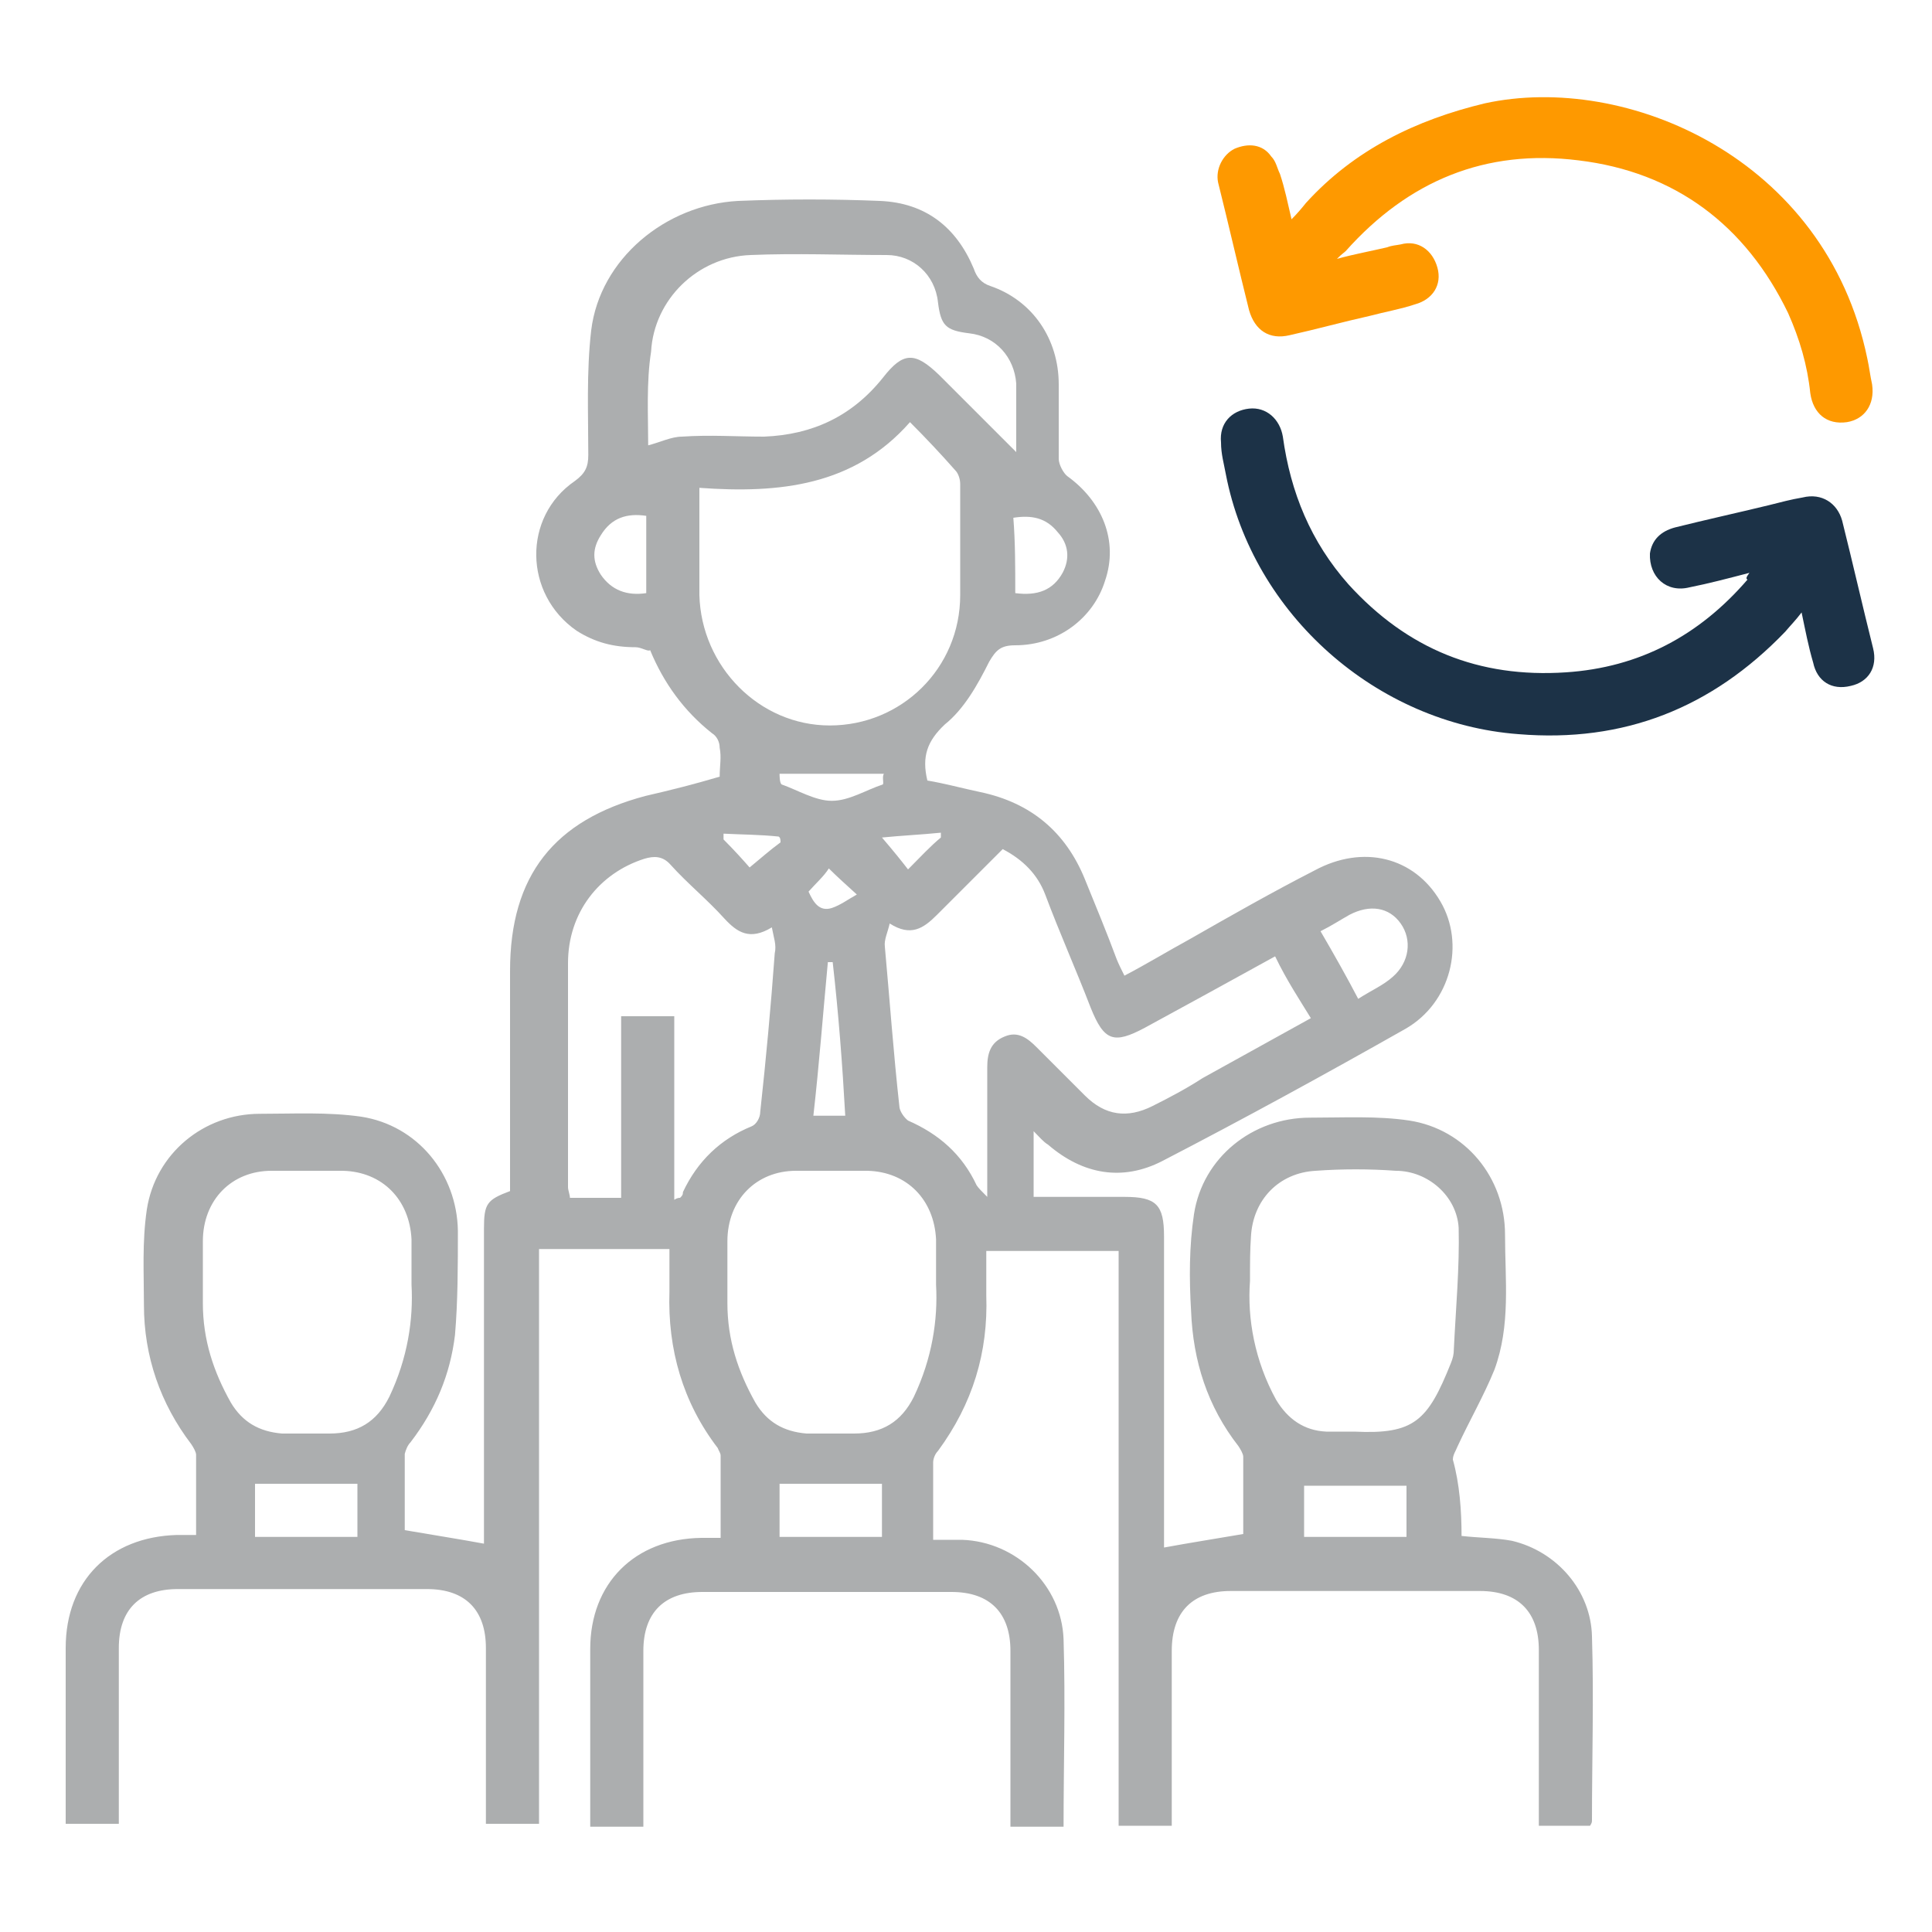 <?xml version="1.0" encoding="utf-8"?>
<!-- Generator: Adobe Illustrator 24.0.0, SVG Export Plug-In . SVG Version: 6.00 Build 0)  -->
<svg version="1.1" id="Capa_1" xmlns="http://www.w3.org/2000/svg" xmlns:xlink="http://www.w3.org/1999/xlink" x="0px" y="0px"
	 viewBox="0 0 200 200" style="enable-background:new 0 0 200 200;" xml:space="preserve">
<style type="text/css">
	.st0{fill:#ACAEAF;}
	.st1{fill:#1C3247;}
	.st2{fill:#FE9900;}
</style>
<path class="st0" d="M151.3,159c1.8,0.2,3.6,0.2,5.2,0.5c4.7,1.1,8.2,5.2,8.3,9.9c0.2,6.4,0,12.6,0,19c0,0.2,0,0.3-0.2,0.6
	c-1.7,0-3.3,0-5.3,0c0-0.6,0-1.2,0-1.8c0-5.5,0-10.9,0-16.4c0-3.9-2.1-6.1-6.1-6.1c-8.6,0-17.1,0-25.8,0c-3.9,0-6.1,2.1-6.1,6.2
	c0,5.9,0,12,0,18.1c-1.8,0-3.5,0-5.5,0c0-19.9,0-39.6,0-59.5c-4.6,0-9,0-13.7,0c0,1.5,0,3,0,4.6c0.2,5.9-1.4,11.2-5,16.1
	c-0.3,0.3-0.5,0.8-0.5,1.2c0,2.6,0,5.2,0,8c1.1,0,2.1,0,3,0c5.6,0.2,10.3,4.7,10.5,10.3c0.2,6.4,0,12.9,0,19.4c-1.8,0-3.5,0-5.5,0
	c0-0.6,0-1.2,0-1.8c0-5.5,0-10.9,0-16.4c0-3.9-2.1-6.1-6.1-6.1c-8.6,0-17.1,0-25.8,0c-3.9,0-6.1,2.1-6.1,6.1c0,6.1,0,12.1,0,18.2
	c-1.8,0-3.5,0-5.5,0c0-2,0-3.8,0-5.8c0-4.2,0-8.3,0-12.6c0-6.8,4.6-11.4,11.5-11.5c0.6,0,1.2,0,2,0c0-2.9,0-5.8,0-8.5
	c0-0.3-0.2-0.5-0.3-0.8c-3.6-4.7-5.2-10.2-5-16.2c0-1.4,0-2.9,0-4.4c-4.6,0-9,0-13.5,0c0,19.9,0,39.6,0,59.5c-1.8,0-3.5,0-5.5,0
	c0-0.6,0-1.2,0-1.8c0-5.5,0-10.9,0-16.4c0-3.9-2.1-6.1-6.1-6.1c-8.6,0-17.1,0-25.8,0c-3.9,0-6.1,2.1-6.1,6.1c0,6.1,0,12.1,0,18.2
	c-1.8,0-3.5,0-5.5,0c0-1.4,0-2.9,0-4.2c0-4.7,0-9.3,0-14c0-7,4.6-11.5,11.5-11.7c0.6,0,1.2,0,2,0c0-2.9,0-5.6,0-8.3
	c0-0.3-0.3-0.8-0.5-1.1c-3.2-4.2-4.9-9.1-4.9-14.4c0-3.3-0.2-6.5,0.3-9.9c0.9-5.8,5.9-9.9,11.7-9.9c3.5,0,7-0.2,10.5,0.3
	c5.8,0.9,9.9,5.9,10,11.8c0,3.6,0,7.3-0.3,10.8c-0.5,4.1-2,7.7-4.6,11.1c-0.3,0.3-0.5,0.8-0.6,1.2c0,2.7,0,5.5,0,7.9
	c2.9,0.5,5.5,0.9,8.2,1.4c0-2.3,0-4.7,0-7.3c0-8.5,0-16.8,0-25.3c0-2.6,0.3-3,2.7-3.9c0-7.6,0-15.2,0-22.8c0-9.9,4.6-15.6,14-18.1
	c2.6-0.6,5-1.2,7.7-2c0-1.1,0.2-2,0-3c0-0.6-0.3-1.2-0.8-1.5c-2.9-2.3-5-5.2-6.4-8.6c-0.2,0.2-0.9-0.3-1.5-0.3
	c-2.3,0-4.2-0.5-6.1-1.7c-5.5-3.8-5.6-11.8-0.2-15.5c1.1-0.8,1.4-1.5,1.4-2.7c0-4.2-0.2-8.6,0.3-12.9c0.9-7.4,7.7-13,15.2-13.4
	c4.9-0.2,9.9-0.2,14.7,0c4.7,0.2,7.9,2.7,9.7,7c0.3,0.9,0.8,1.5,1.7,1.8c4.4,1.5,7.1,5.5,7.1,10.2c0,2.6,0,5.2,0,7.7
	c0,0.6,0.5,1.5,0.9,1.8c3.6,2.6,5.3,6.7,3.9,10.8c-1.2,3.9-4.9,6.7-9.3,6.7c-1.5,0-2,0.5-2.7,1.7c-1.2,2.4-2.6,4.9-4.6,6.5
	c-1.8,1.7-2.4,3.3-1.8,5.8c1.8,0.3,3.6,0.8,5.5,1.2c5.2,1.1,8.8,4.1,10.8,9c1.1,2.7,2.3,5.6,3.3,8.3c0.2,0.5,0.5,1.1,0.8,1.7
	c2.3-1.2,4.6-2.6,6.8-3.8c4.2-2.4,8.6-4.9,12.9-7.1c5-2.7,10.3-1.4,13,3.2c2.6,4.4,1.1,10.5-3.6,13.2c-8.3,4.7-16.7,9.3-25.2,13.7
	c-4.1,2.1-8.2,1.4-11.8-1.7c-0.5-0.3-0.9-0.8-1.5-1.4c0,2.4,0,4.4,0,6.8c3.2,0,6.2,0,9.4,0c3.3,0,4.1,0.8,4.1,4.1
	c0,10.2,0,20.3,0,30.5c0,0.6,0,1.2,0,1.7c2.7-0.5,5.3-0.9,8.2-1.4c0-2.6,0-5.3,0-8c0-0.3-0.3-0.8-0.5-1.1c-3.2-4.1-4.7-8.8-4.9-14
	c-0.2-3.3-0.2-6.7,0.3-10c0.9-5.9,6.1-10,12-10c3.5,0,7-0.2,10.3,0.3c5.8,0.9,9.9,5.9,9.9,11.8c0,4.7,0.6,9.4-1.1,14
	c-1.1,2.7-2.6,5.3-3.8,7.9c-0.2,0.5-0.5,0.9-0.5,1.4C151.1,153.6,151.3,156.4,151.3,159z M72.4,50.5c0,3.8,0,7.4,0,11.1
	c0.2,7.4,6.2,13.5,13.5,13.5c7.4,0,13.5-5.9,13.5-13.5c0-3.8,0-7.7,0-11.5c0-0.5-0.2-1.1-0.5-1.4c-1.5-1.7-3-3.3-4.7-5
	C88.4,50.3,80.7,51.1,72.4,50.5z M132,99c-4.7,2.6-9.1,5-13.5,7.4c-3.2,1.7-4.2,1.4-5.6-2.1c-1.5-3.9-3.2-7.7-4.7-11.7
	c-0.8-2.1-2.3-3.6-4.4-4.7c-2.3,2.3-4.6,4.6-6.8,6.8c-1.4,1.4-2.7,2.3-4.9,0.9c-0.2,0.9-0.6,1.7-0.5,2.4c0.5,5.5,0.9,11.1,1.5,16.5
	c0,0.5,0.5,1.2,0.9,1.5c3.2,1.4,5.6,3.5,7.1,6.7c0.2,0.3,0.5,0.6,1.1,1.2c0-4.9,0-9.1,0-13.4c0-1.4,0.3-2.6,1.8-3.2
	c1.4-0.6,2.4,0.2,3.3,1.1c1.7,1.7,3.3,3.3,5,5c2.1,2.1,4.4,2.4,7,1.1c1.8-0.9,3.5-1.8,5.2-2.9c3.6-2,7.4-4.1,11.2-6.2
	C134.6,103.6,133.2,101.5,132,99z M67.1,46.1c1.2-0.3,2.4-0.9,3.5-0.9c2.9-0.2,5.6,0,8.5,0c5-0.2,9.1-2.1,12.3-6.1
	c2.1-2.7,3.3-2.7,5.8-0.3c2.6,2.6,5.2,5.2,8,8c0-2.6,0-4.9,0-7.1c-0.2-2.7-2.1-4.9-4.9-5.2c-2.4-0.3-2.9-0.8-3.2-3.2
	c-0.3-2.9-2.6-4.9-5.3-4.9c-4.7,0-9.4-0.2-14.1,0c-5.5,0.2-10,4.6-10.3,10C66.9,39.6,67.1,43,67.1,46.1z M42.6,133c0-2,0-3.3,0-4.7
	c-0.2-4.1-3-7-7.1-7.1c-2.4,0-5,0-7.4,0c-4.1,0-7.1,3-7.1,7.3c0,2.1,0,4.2,0,6.4c0,3.8,1.1,7.1,2.9,10.3c1.2,2,2.9,3,5.3,3.2
	c1.7,0,3.3,0,4.9,0c2.9,0,4.9-1.2,6.2-3.8C42.2,140.6,42.8,136.6,42.6,133z M96.9,133c0-2,0-3.3,0-4.7c-0.2-4.1-3-7-7.1-7.1
	c-2.4,0-5,0-7.4,0c-4.1,0-7.1,3-7.1,7.3c0,2.1,0,4.2,0,6.4c0,3.8,1.1,7.1,2.9,10.3c1.2,2,2.9,3,5.3,3.2c1.7,0,3.3,0,4.9,0
	c2.9,0,4.9-1.2,6.2-3.8C96.5,140.6,97.1,136.6,96.9,133z M129.4,132.6c-0.3,3.9,0.5,8.3,2.7,12.3c1.2,2,2.9,3.2,5.2,3.3
	c0.9,0,2,0,2.9,0c6.2,0.3,7.6-1.1,10-7.1c0.2-0.5,0.3-0.9,0.3-1.4c0.2-4.2,0.6-8.5,0.5-12.6c-0.2-3.3-3.2-5.9-6.5-5.9
	c-2.7-0.2-5.6-0.2-8.3,0c-3.8,0.2-6.5,3-6.7,6.8C129.4,129.4,129.4,130.7,129.4,132.6z M79.9,96c-2.3,1.4-3.6,0.5-4.9-0.9
	c-1.8-2-3.8-3.6-5.6-5.6c-0.8-0.9-1.7-0.9-2.7-0.6c-4.7,1.5-7.9,5.6-7.9,10.8c0,7.7,0,15.5,0,23.2c0,0.3,0.2,0.8,0.2,1.1
	c1.8,0,3.5,0,5.3,0c0-6.4,0-12.6,0-18.8c1.8,0,3.5,0,5.5,0c0,6.4,0,12.6,0,19c0.3-0.2,0.5-0.2,0.6-0.2c0.2-0.2,0.3-0.3,0.3-0.6
	c1.5-3.2,3.9-5.5,7.1-6.8c0.5-0.2,0.9-0.9,0.9-1.5c0.6-5.5,1.1-10.9,1.5-16.4C80.4,97.8,80.1,97.1,79.9,96z M26.4,159.1
	c3.6,0,7.1,0,10.6,0c0-2,0-3.8,0-5.5c-3.6,0-7.1,0-10.6,0C26.4,155.3,26.4,157.1,26.4,159.1z M91.3,153.6c-3.6,0-7.1,0-10.6,0
	c0,1.8,0,3.6,0,5.5c3.6,0,7.1,0,10.6,0C91.3,157.1,91.3,155.3,91.3,153.6z M135,153.8c0,1.7,0,3.5,0,5.3c3.6,0,7.1,0,10.6,0
	c0-2,0-3.6,0-5.3c-1.8,0-3.5,0-5.3,0C138.7,153.8,136.8,153.8,135,153.8z M136.7,96.4c1.4,2.4,2.7,4.7,3.9,7
	c1.4-0.9,2.6-1.4,3.6-2.3c1.7-1.5,2-3.8,0.8-5.5s-3.2-2-5.3-0.9C138.8,95.2,137.9,95.8,136.7,96.4z M66.9,61.4c0-2.7,0-5.3,0-8
	c-2-0.3-3.6,0.2-4.7,2c-0.9,1.4-0.9,2.7,0,4.1C63.3,61.1,64.9,61.7,66.9,61.4z M105.1,61.4c2.3,0.3,3.9-0.3,4.9-2.1
	c0.8-1.5,0.6-3-0.5-4.2c-1.2-1.5-2.7-1.8-4.6-1.5C105.1,56.1,105.1,58.7,105.1,61.4z M86.2,99.6c-0.2,0-0.3,0-0.5,0
	c-0.5,5.3-0.9,10.6-1.5,15.9c1.2,0,2.3,0,3.3,0C87.2,110.1,86.8,104.9,86.2,99.6z M91.5,80.1c-3.8,0-7.3,0-10.8,0
	c0,0.2,0,0.9,0.2,1.1c1.7,0.6,3.5,1.7,5.2,1.7c1.8,0,3.5-1.1,5.3-1.7C91.5,81,91.3,80.4,91.5,80.1z M97.4,86.7c0-0.2,0-0.3,0-0.5
	c-2,0.2-4.1,0.3-6.1,0.5c1.2,1.4,2,2.4,2.7,3.3C95.3,88.7,96.3,87.6,97.4,86.7z M74.9,86.3c0,0.2,0,0.5,0,0.6c1.1,1.1,2,2.1,2.7,2.9
	c1.1-0.9,2.1-1.8,3.2-2.6c0-0.2,0-0.5-0.2-0.6C78.7,86.4,76.9,86.4,74.9,86.3z M83.7,92.3c0.5,1.1,1.1,2.1,2.4,1.7
	c0.9-0.3,1.7-0.9,2.6-1.4c-1.2-1.1-2-1.8-2.9-2.7C85.3,90.7,84.5,91.4,83.7,92.3z"/>
<g>
	<path class="st1" d="M181.1,59.3c-2.3,0.6-4.2,1.1-6.2,1.5c-2.4,0.6-4.2-1.1-4.1-3.5c0.2-1.4,1.1-2.3,2.6-2.7
		c3.2-0.8,6.4-1.5,9.7-2.3c1.2-0.3,2.3-0.6,3.5-0.8c2-0.5,3.6,0.6,4.1,2.4c1.1,4.4,2.1,8.8,3.2,13.2c0.5,2-0.5,3.5-2.3,3.9
		c-2,0.5-3.5-0.5-3.9-2.4c-0.5-1.7-0.8-3.3-1.2-5.2c-0.6,0.8-1.2,1.4-1.7,2c-7.6,7.9-16.7,11.5-27.6,10.6
		c-14.7-1.1-27.5-12.4-30.3-26.9c-0.2-1.1-0.5-2.1-0.5-3.3c-0.2-2,1.1-3.3,2.9-3.5c1.8-0.2,3.2,1.1,3.5,2.9
		c0.8,5.8,2.9,10.9,6.8,15.3c6.1,6.7,13.5,9.7,22.5,9.1c7.6-0.5,13.8-3.8,18.8-9.6C180.7,59.9,180.8,59.7,181.1,59.3z"/>
	<path class="st2" d="M138.4,26.8c1.8-0.5,3.5-0.8,5.2-1.2c0.5-0.2,0.9-0.2,1.4-0.3c1.8-0.5,3.3,0.6,3.8,2.4
		c0.5,1.8-0.5,3.3-2.3,3.8c-1.5,0.5-3.2,0.8-4.7,1.2c-2.7,0.6-5.6,1.4-8.3,2c-2.1,0.5-3.6-0.5-4.2-2.6c-1.1-4.4-2.1-8.8-3.2-13.2
		c-0.3-1.4,0.5-2.9,1.7-3.5c1.4-0.6,2.9-0.5,3.8,0.8c0.5,0.5,0.6,1.2,0.9,1.8c0.5,1.5,0.8,3,1.2,4.7c0.6-0.6,1.1-1.2,1.5-1.7
		c5-5.5,11.4-8.6,18.5-10.3c14.6-3.2,35.3,5.6,39.6,26.4c0.2,0.9,0.3,1.8,0.5,2.7c0.3,2.1-0.8,3.6-2.6,3.9c-2.1,0.3-3.5-0.9-3.8-3
		c-0.3-2.9-1.1-5.6-2.3-8.3c-4.4-9.1-11.7-14.6-21.7-15.8c-9.6-1.2-17.6,2.1-24.1,9.4C138.8,26.4,138.7,26.5,138.4,26.8z"/>
</g>
</svg>
